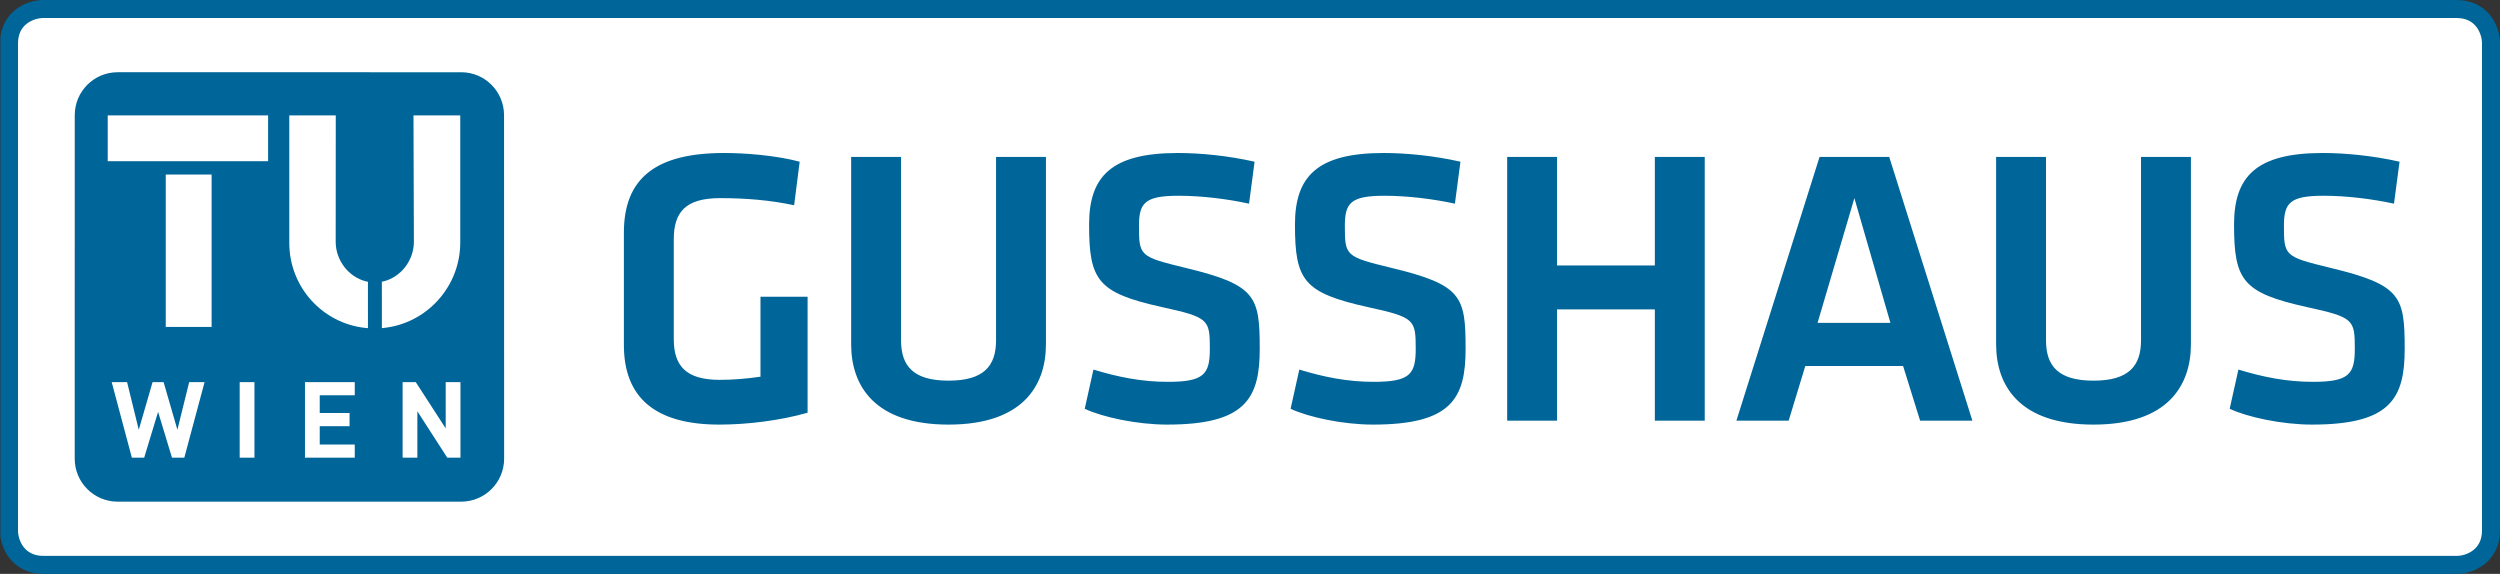 <?xml version="1.0" encoding="utf-8"?>
<!-- Generator: Adobe Illustrator 16.0.0, SVG Export Plug-In . SVG Version: 6.00 Build 0)  -->
<!DOCTYPE svg PUBLIC "-//W3C//DTD SVG 1.1//EN" "http://www.w3.org/Graphics/SVG/1.1/DTD/svg11.dtd">
<svg version="1.1" id="Ebene_1" xmlns="http://www.w3.org/2000/svg" xmlns:xlink="http://www.w3.org/1999/xlink" x="0px" y="0px"
	 width="694.595px" height="159.449px" viewBox="0 0 694.595 159.449" enable-background="new 0 0 694.595 159.449"
	 xml:space="preserve">
<rect x="0" y="0" width="694.595" height="159.449" fill="#333333" stroke="none"/>
<g>
	<path fill="#FFFFFF" d="M12.086,2.502c-3.854,0-9.586,2.553-9.586,9.586v135.275c0,3.854,2.553,9.586,9.586,9.586h670.419
		c3.859,0,9.59-2.553,9.59-9.586V12.088c0-3.854-2.551-9.586-9.59-9.586H12.086L12.086,2.502z"/>
	<g>
		<g>
			<defs>
				<rect id="SVGID_1_" x="0.12" width="694.475" height="159.449"/>
			</defs>
			<clipPath id="SVGID_2_">
				<use xlink:href="#SVGID_1_"  overflow="visible"/>
			</clipPath>
			<path clip-path="url(#SVGID_2_)" fill="none" stroke="#006699" stroke-width="5" d="M12.086,2.502
				c-3.854,0-9.586,2.553-9.586,9.586v135.275c0,3.854,2.553,9.586,9.586,9.586h670.419c3.859,0,9.59-2.553,9.59-9.586V12.088
				c0-3.854-2.551-9.586-9.59-9.586H12.086L12.086,2.502z"/>
		</g>
	</g>
	<path fill="#006699" d="M128.136,20.069c6.585,0,11.907,5.344,11.907,11.937l0.024,95.438c0,6.593-5.362,11.937-11.947,11.937
		H32.689c-6.585,0-11.932-5.344-11.932-11.937l0.009-95.438c0-6.593,5.33-11.937,11.915-11.937H128.136L128.136,20.069z"/>
	<path fill="#FFFFFF" d="M106.096,78.266c0.194-0.035,0.337-0.058,0.526-0.104c4.796-1.216,8.369-5.837,8.369-10.975l-0.11-35.133
		h12.993v35.317c0.013,12.273-9.309,22.48-21.252,23.742l-0.524,0.055L106.096,78.266L106.096,78.266z M102.229,91.17l-0.674-0.057
		c-11.943-1.248-21.177-11.339-21.177-23.612V32.054h12.911l-0.021,35.133c0,5.138,3.573,9.758,8.367,10.975
		c0.212,0.051,0.375,0.084,0.591,0.123L102.229,91.17L102.229,91.17z M70.692,127.166V106.17h-4.099v20.996H70.692L70.692,127.166z
		 M98.565,127.166v-3.656h-9.731v-5.104h8.287v-3.656h-8.287v-4.924h9.731v-3.656H84.733v20.996H98.565L98.565,127.166z
		 M127.932,127.166V106.17h-4.099v12.855l-8.316-12.855h-3.658v20.996h4.1v-12.889l8.316,12.889H127.932L127.932,127.166z
		 M56.839,106.17h-4.276l-3.272,13.24l-3.834-13.24h-3.067l-3.834,13.24l-3.244-13.24h-4.275l5.603,20.996h3.42l3.864-12.74
		l3.863,12.74h3.421L56.839,106.17L56.839,106.17z M29.93,32.054h44.558v12.739H29.93V32.054L29.93,32.054z M46.054,90.832V48.499
		h12.739v42.333H46.054L46.054,90.832z"/>
	<path fill="#006699" d="M187.202,66.489c0-7.48,3.189-11.44,12.869-11.44c7.15,0,13.86,0.55,20.57,1.98l1.54-12.1
		c-6.6-1.76-15.07-2.42-21.01-2.42c-19.03,0-27.83,7.04-27.83,22.11v31.24c0,14.521,8.58,22.111,26.51,22.111
		c7.7,0,16.83-1.103,24.53-3.302V82.439h-13.09v22.221c-3.74,0.551-7.59,0.879-11.33,0.879c-9.681,0-12.76-4.18-12.76-11.33V66.489
		L187.202,66.489z M276.742,43.609v50.93c0,7.15-3.41,11.221-13.2,11.221s-13.2-4.07-13.2-11.221v-50.93h-13.86v52.03
		c0,11.551,6.49,22.332,27.061,22.332c20.569,0,27.06-10.781,27.06-22.332v-52.03H276.742L276.742,43.609z M350.001,96.959
		c0-14.629-0.99-17.819-20.681-22.549c-12.649-3.08-12.869-3.3-12.869-11.66c0-6.38,1.649-8.36,11-8.36
		c6.38,0,13.529,0.88,19.579,2.2l1.54-11.66c-7.26-1.65-14.96-2.42-21.34-2.42c-18.59,0-24.64,6.6-24.64,19.91
		c0,15.51,2.42,18.92,20.13,22.879c13.2,2.861,13.42,3.521,13.42,11.66c0,7.041-1.649,9.131-11.66,9.131
		c-7.26,0-13.859-1.32-20.68-3.41l-2.42,10.891c4.84,2.312,14.52,4.4,22.88,4.4C345.931,117.971,350.001,110.82,350.001,96.959
		L350.001,96.959z M407.2,96.959c0-14.629-0.99-17.819-20.681-22.549c-12.649-3.08-12.87-3.3-12.87-11.66c0-6.38,1.65-8.36,11-8.36
		c6.38,0,13.53,0.88,19.58,2.2l1.54-11.66c-7.26-1.65-14.96-2.42-21.34-2.42c-18.59,0-24.64,6.6-24.64,19.91
		c0,15.51,2.42,18.92,20.13,22.879c13.2,2.861,13.42,3.521,13.42,11.66c0,7.041-1.65,9.131-11.66,9.131
		c-7.26,0-13.86-1.32-20.68-3.41l-2.42,10.891c4.84,2.312,14.52,4.4,22.88,4.4C403.13,117.971,407.2,110.82,407.2,96.959
		L407.2,96.959z M473.639,116.869v-73.26h-13.86v30.14h-27.17v-30.14h-13.859v73.26h13.859v-30.91h27.17v30.91H473.639
		L473.639,116.869z M533.478,116.869h14.521l-23.101-73.26h-19.36l-23.1,73.26h14.521l4.619-15.18h27.171L533.478,116.869
		L533.478,116.869z M515.218,55.049l10.01,34.65h-20.24L515.218,55.049L515.218,55.049z M594.856,43.609v50.93
		c0,7.15-3.408,11.221-13.199,11.221c-9.789,0-13.198-4.07-13.198-11.221v-50.93h-13.861v52.03c0,11.551,6.49,22.332,27.06,22.332
		c20.57,0,27.062-10.781,27.062-22.332v-52.03H594.856L594.856,43.609z M668.115,96.959c0-14.629-0.989-17.819-20.68-22.549
		c-12.65-3.08-12.871-3.3-12.871-11.66c0-6.38,1.65-8.36,11-8.36c6.381,0,13.531,0.88,19.58,2.2l1.541-11.66
		c-7.26-1.65-14.961-2.42-21.34-2.42c-18.59,0-24.641,6.6-24.641,19.91c0,15.51,2.42,18.92,20.131,22.879
		c13.198,2.861,13.42,3.521,13.42,11.66c0,7.041-1.65,9.131-11.66,9.131c-7.26,0-13.861-1.32-20.68-3.41l-2.42,10.891
		c4.84,2.312,14.52,4.4,22.879,4.4C664.045,117.971,668.115,110.82,668.115,96.959L668.115,96.959z"/>
</g>
</svg>
